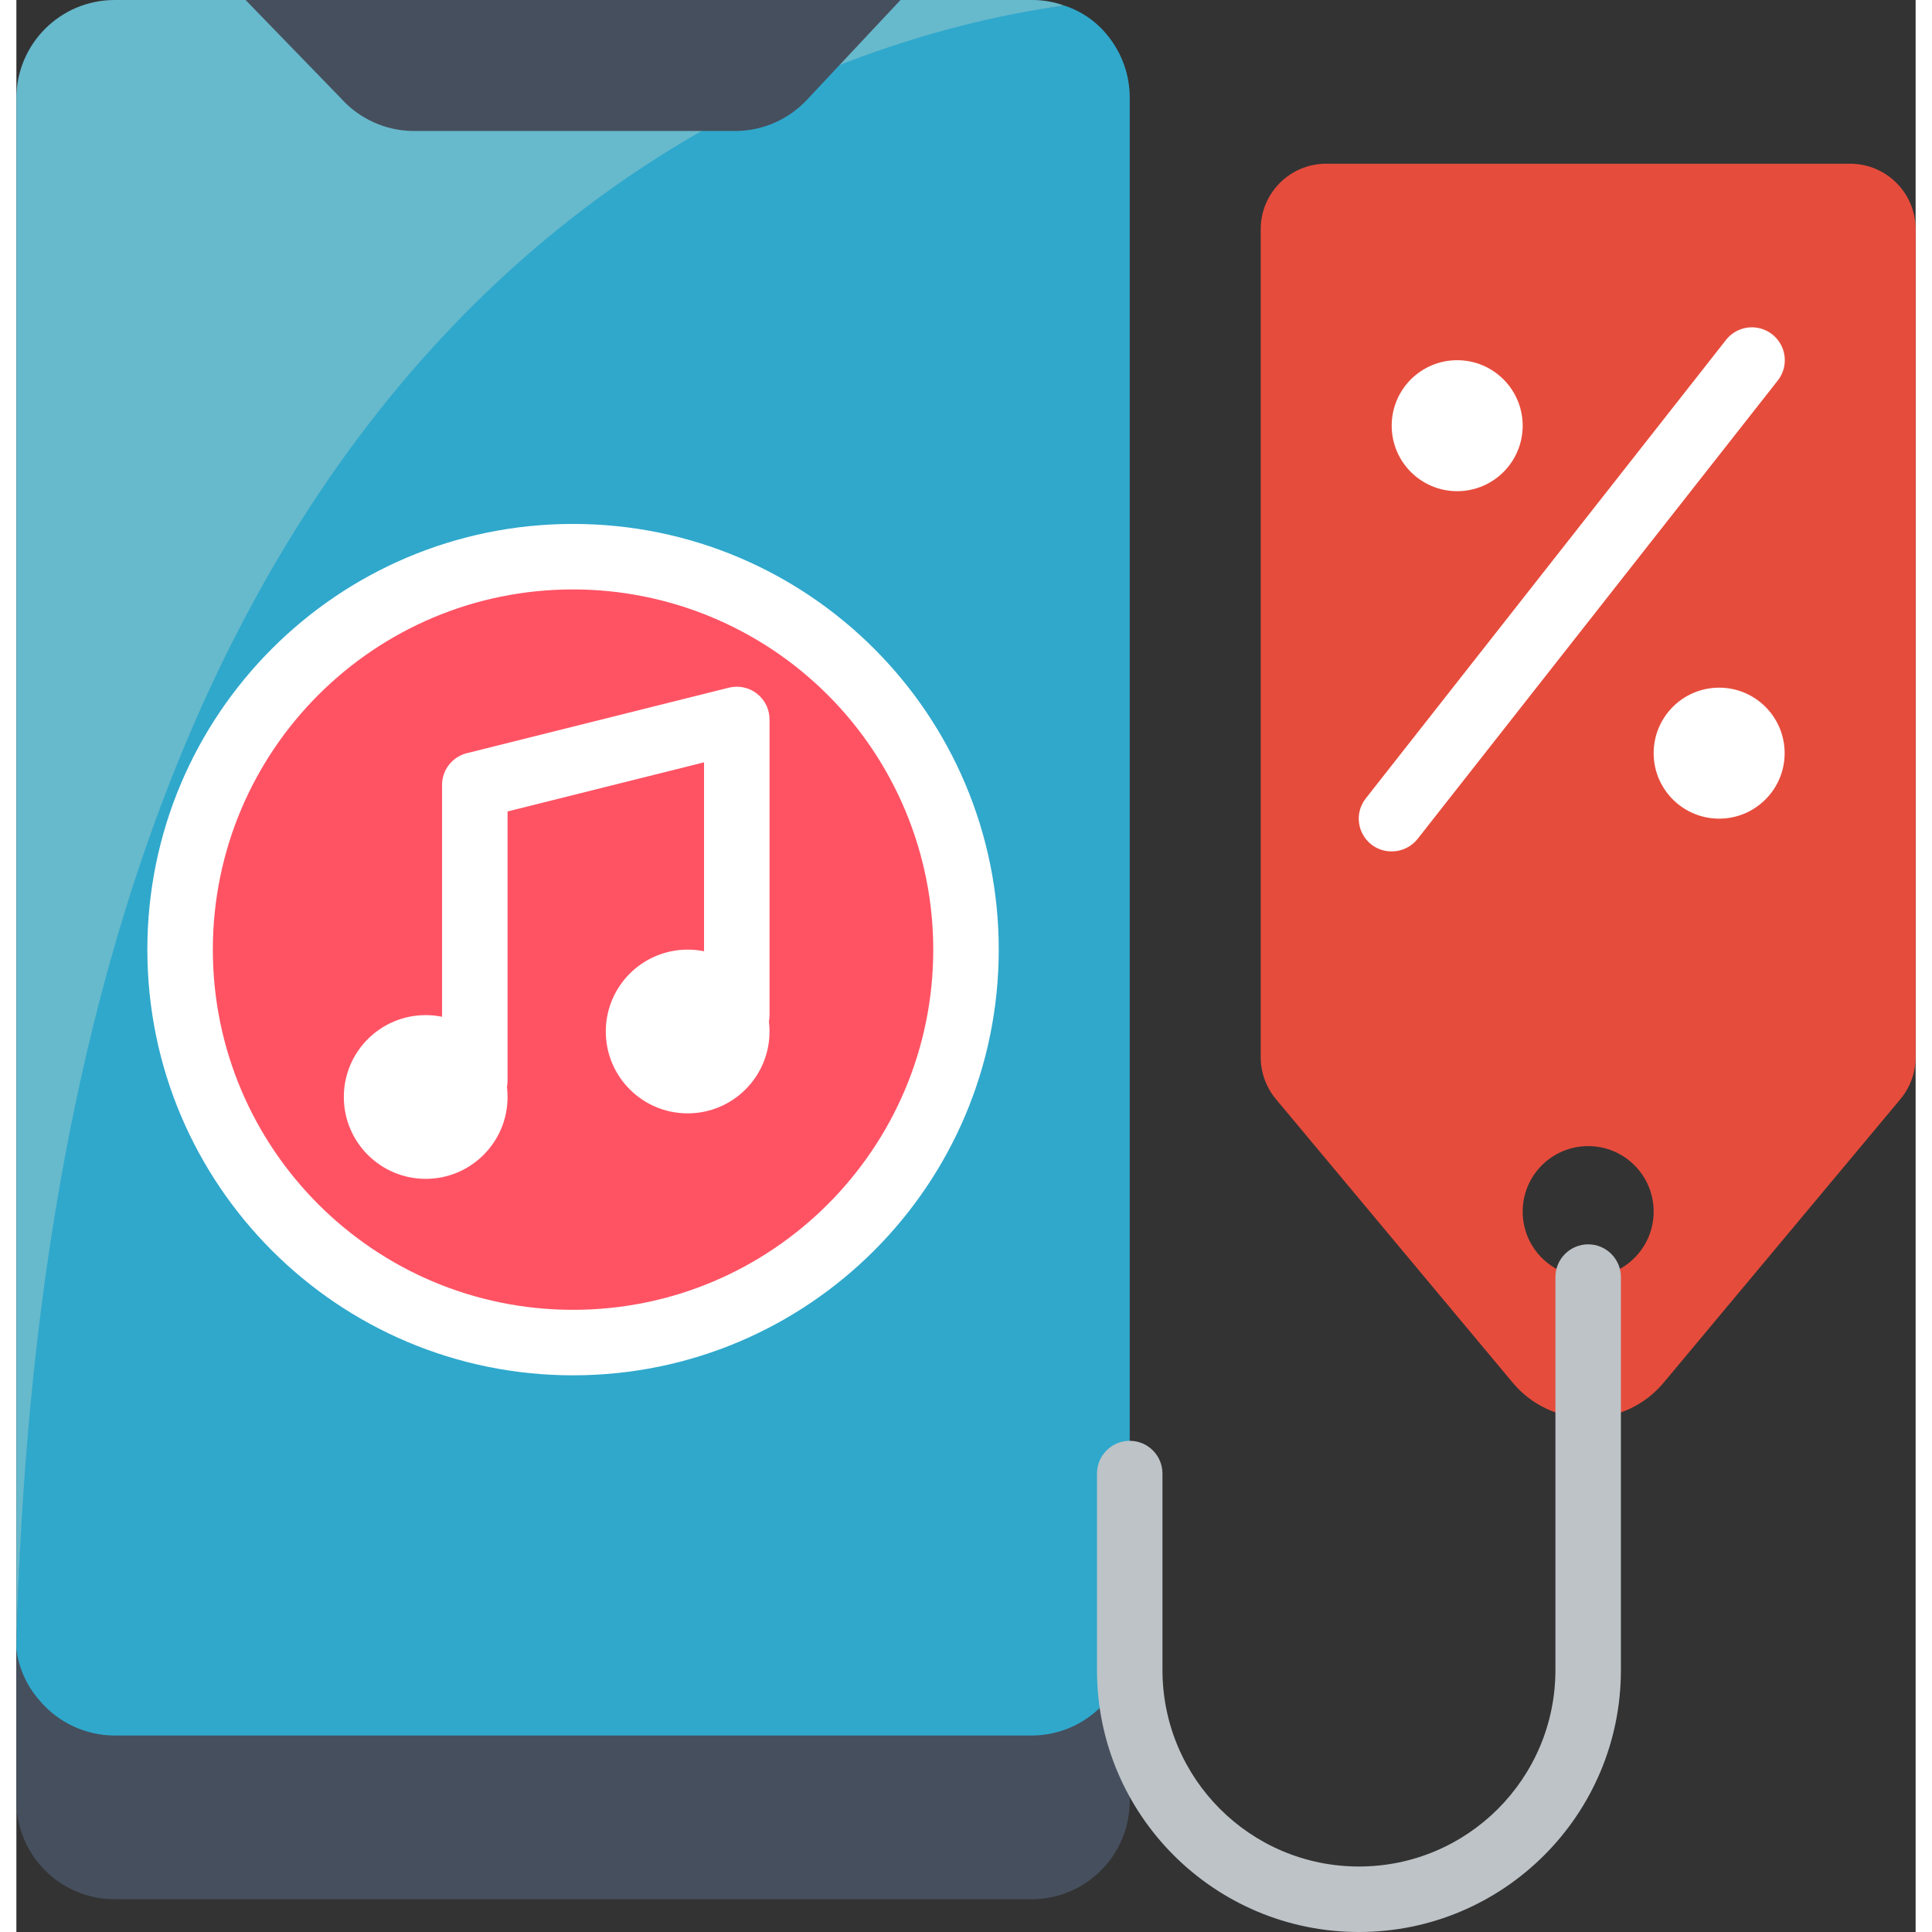 <svg height="512" viewBox="0 0 58 59" width="512" xmlns="http://www.w3.org/2000/svg"><rect x="0" y="0" width="58" height="59" fill="#333333" stroke="none"/><g id="025---Music-Sale" fill="none" transform="translate(-1)"><path id="Shape" d="m35 47v8c0 1.657-1.343 3-3 3h-28c-1.657 0-3-1.343-3-3v-8c0 1.657 1.343 3 3 3h28c1.657 0 3-1.343 3-3z" fill="#464f5d"/><path id="Shape" d="m35 3v47c0 1.657-1.343 3-3 3h-28c-.889-.002-1.731-.397-2.3-1.08-.385-.438-.629-.981-.7-1.56 1.11-49.03 24.67-49.19 32-50.19.52.168.979.484 1.32.91.444.541.684 1.22.68 1.92z" fill="#2fa8cc"/><path id="Shape" d="m33 .17c-7.19.98-31 7.42-32 50.19-.01-.12-.01-.24 0-.36v-47c0-1.657 1.343-3 3-3h28c.341-.003.679.055 1 .17z" fill="#67b9cc"/><circle id="Oval" cx="18" cy="29" fill="#ff5364" r="12"/><path id="Shape" d="m28 0-2.86 3.05c-.555.593-1.327.936-2.14.95h-9.9c-.838-.013-1.632-.376-2.19-1l-2.91-3z" fill="#464f5d"/><path id="Shape" d="m57 5h-16c-1.105 0-2 .895-2 2v25.28c-.001.467.162.92.46 1.28l7.24 8.67c.57.681 1.412 1.074 2.3 1.074s1.73-.393 2.3-1.074l7.24-8.67c.298-.36.461-.813.46-1.28v-25.28c0-1.105-.895-2-2-2zm-8 34c-1.105 0-2-.895-2-2s.895-2 2-2 2 .895 2 2-.895 2-2 2z" fill="#e64c3c"/><path id="Shape" d="m42 59c-4.418 0-8-3.582-8-8v-6c0-.552.448-1 1-1s1 .448 1 1v6c0 3.314 2.686 6 6 6s6-2.686 6-6v-12c0-.552.448-1 1-1s1 .448 1 1v12c0 4.418-3.582 8-8 8z" fill="#bdc3c7"/><g fill="#fff"><path id="Shape" d="m43 26c-.224.002-.443-.072-.62-.21-.21-.164-.347-.405-.379-.67-.032-.265.043-.531.209-.74l11-14c.222-.282.577-.425.932-.374.355.051.656.287.79.62.134.333.08.712-.142.994l-11 14c-.191.241-.482.382-.79.38z"/><circle id="Oval" cx="53" cy="23" r="2"/><circle id="Oval" cx="45" cy="13" r="2"/><path id="Shape" d="m18 42c-7.18 0-13-5.82-13-13s5.82-13 13-13 13 5.82 13 13-5.82 13-13 13zm0-24c-6.075 0-11 4.925-11 11s4.925 11 11 11 11-4.925 11-11c0-2.917-1.159-5.715-3.222-7.778s-4.861-3.222-7.778-3.222z"/><circle id="Oval" cx="13.5" cy="33.5" r="2.5"/><circle id="Oval" cx="21.5" cy="31.5" r="2.5"/><path id="Shape" d="m15 34c-.552 0-1-.448-1-1v-9c-.014-.471.303-.887.76-1l8-2c.304-.075.625-.004.868.192.243.196.381.495.372.808v9c0 .552-.448 1-1 1s-1-.448-1-1v-7.72l-6 1.5v8.22c0 .552-.448 1-1 1z"/></g></g></svg>